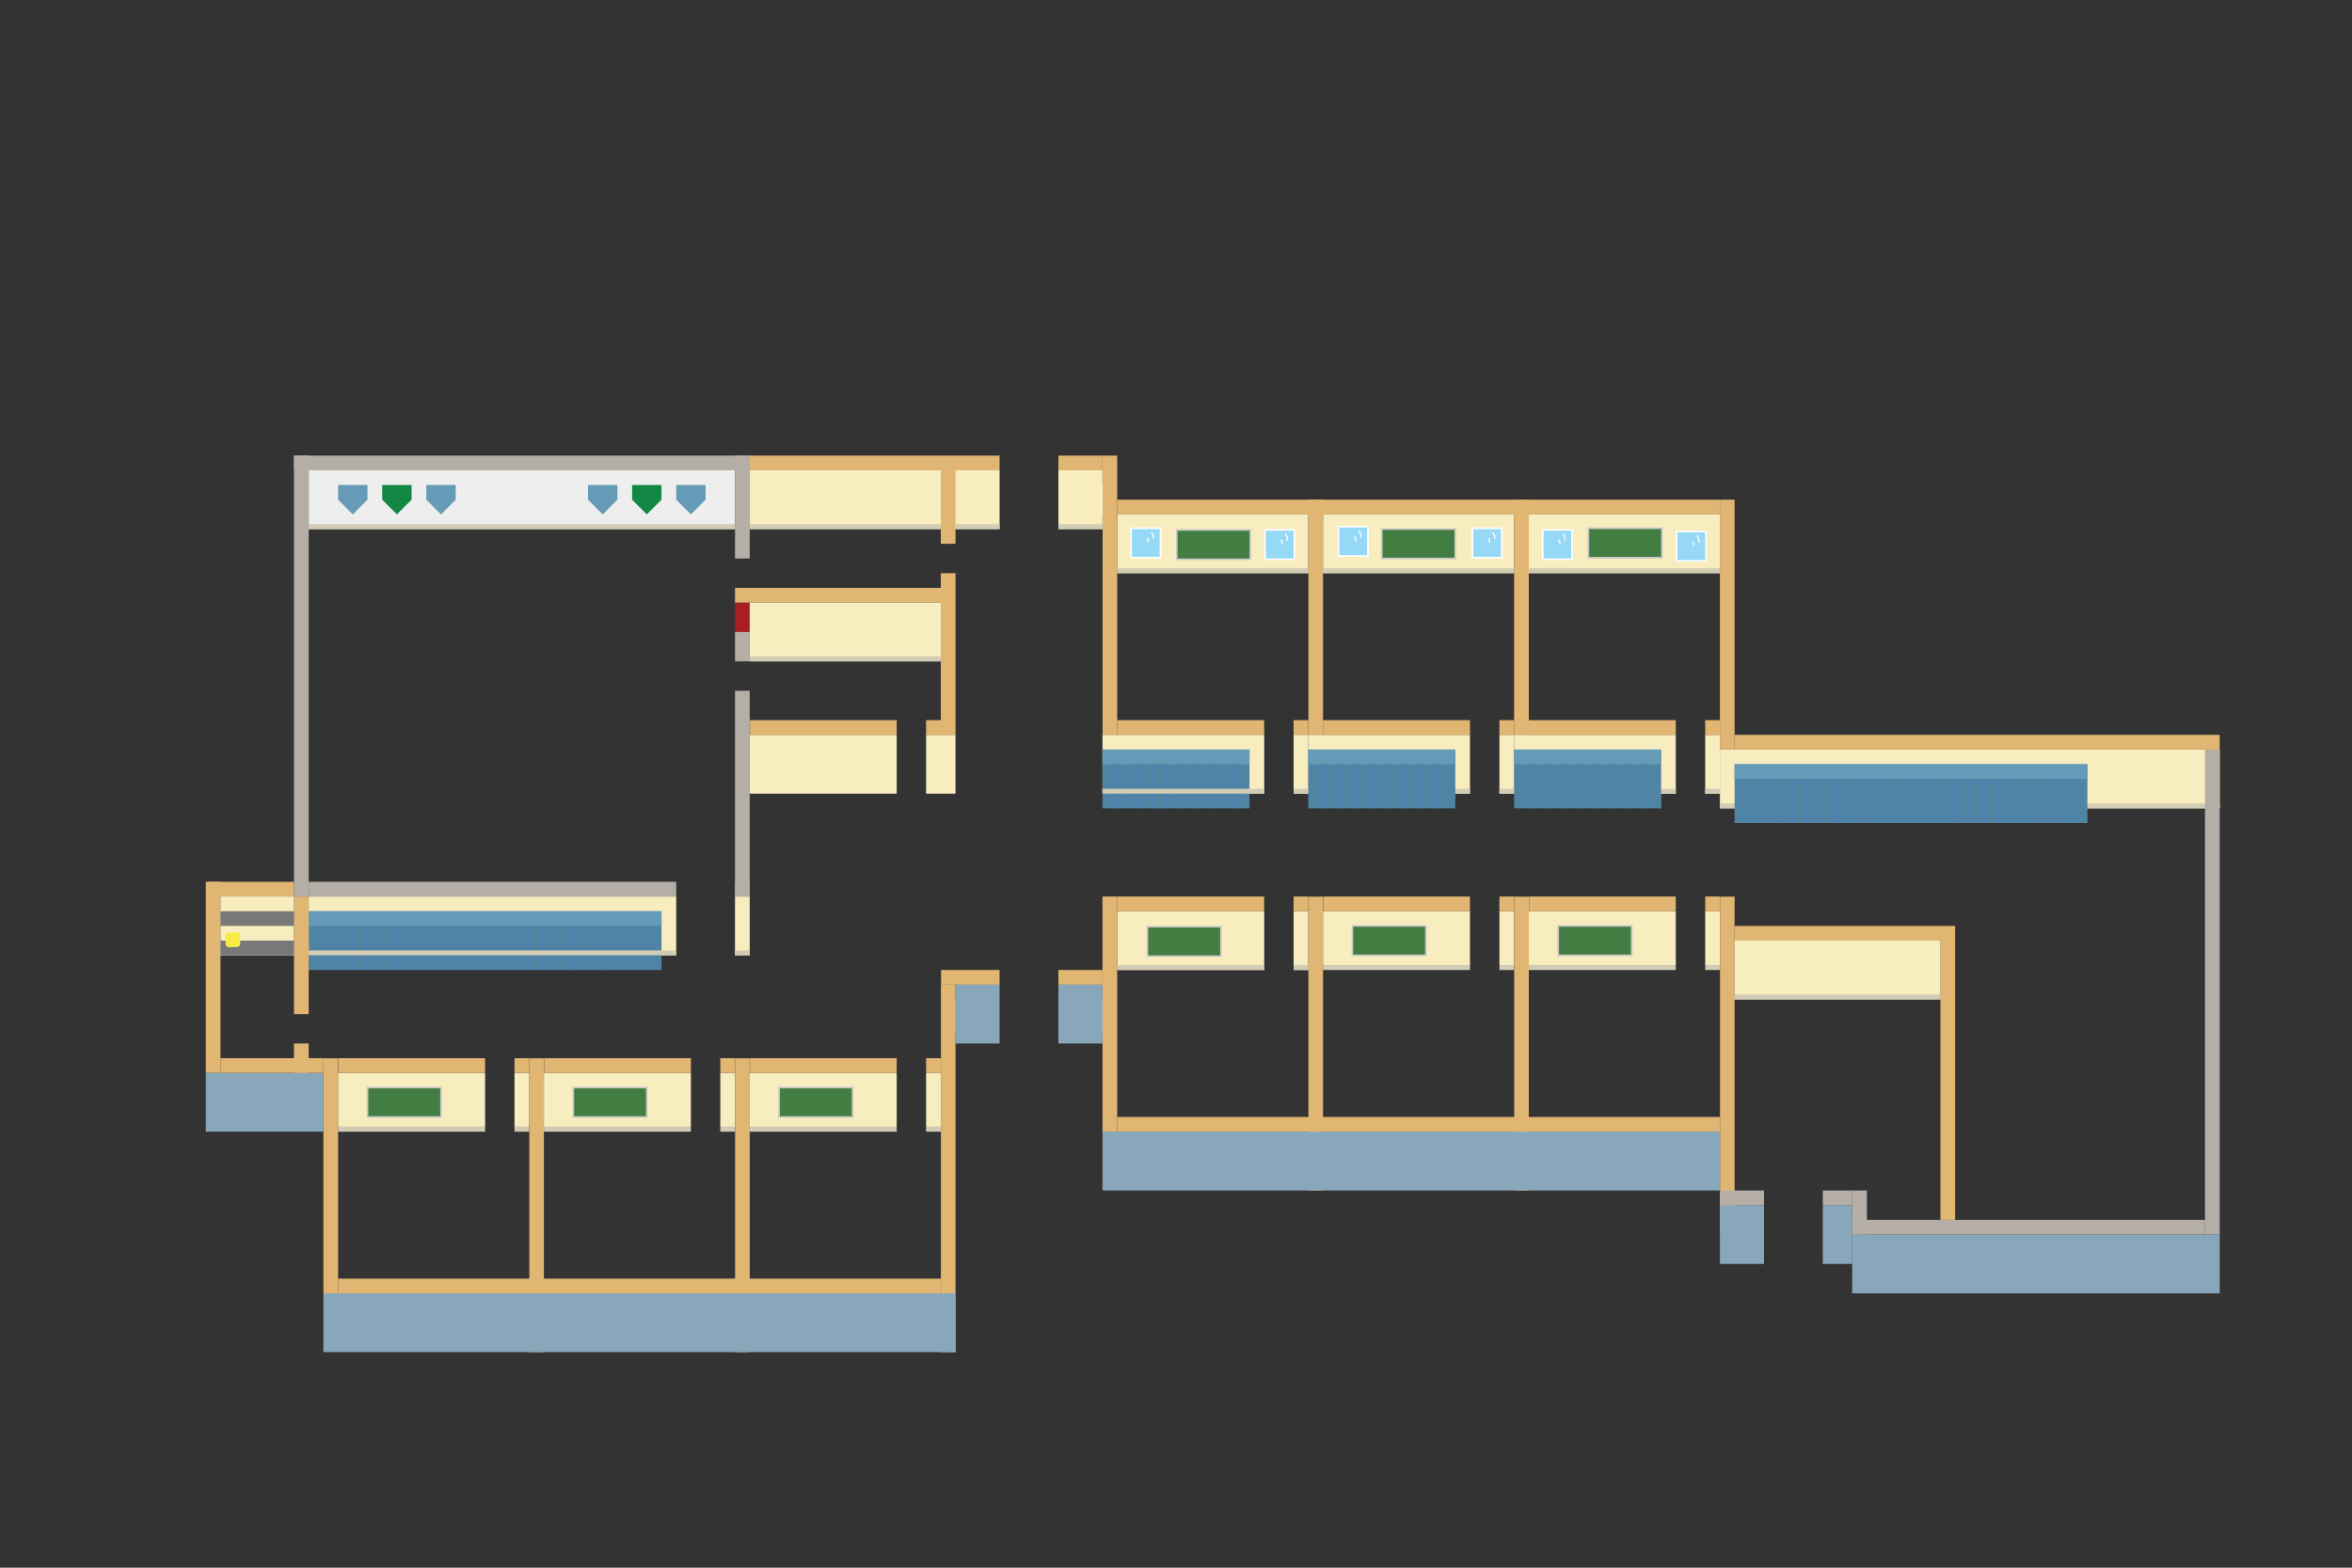 <svg width="1440px" height="960px" id="no_doors" data-name="no doors" xmlns="http://www.w3.org/2000/svg" viewBox="0 0 1440 960">
	<rect x="0" y="0" width="1440" height="960" fill="#333333" stroke="none"/>
	<defs>
		<style>
			.cls-1{fill:#f8edbf;}.cls-2{fill:#d2ccb5;}.cls-3{fill:#e1b673;}.cls-4{fill:#437d41;stroke:#c8c8c8;}.cls-12,.cls-13,.cls-14,.cls-4{stroke-miterlimit:10;}.cls-5{fill:#88a7ba;}.cls-6{fill:#b4aea6;}.cls-7{fill:#a81e22;}.cls-8{fill:#efeeee;}.cls-9{fill:#659bb6;}.cls-10{fill:#138844;}.cls-11{fill:#5084a4;}.cls-12,.cls-13{fill:none;stroke:#557bb7;}.cls-13{stroke-width:1.05px;}.cls-14{fill:#96d9f6;stroke:#fff;}.cls-15{fill:#fff;}.cls-16{fill:#787878;}.cls-17{fill:#f7ec46;}
		</style>
	</defs>
	<rect class="cls-1" x="189" y="549" width="225" height="36" />
	<rect class="cls-1" x="450" y="549" width="9" height="36" />
	<rect class="cls-1" x="918" y="558" width="9" height="33" />
	<polygon class="cls-1" points="900 558 810.14 558 810 558 810 591 900 591 900 558" />
	<rect class="cls-2" x="810" y="591" width="90" height="3" />
	<rect class="cls-2" x="918" y="591" width="9" height="3" />
	<rect class="cls-3" x="918" y="549" width="9" height="9" />
	<rect class="cls-3" x="810.14" y="549" width="89.86" height="9" />
	<rect class="cls-1" x="684" y="558" width="90" height="36" />
	<rect class="cls-1" x="792" y="558" width="9" height="36" />
	<rect class="cls-4" x="702.5" y="567.5" width="45" height="18" />
	<rect class="cls-3" x="684" y="549" width="90" height="9" />
	<rect class="cls-3" x="792" y="549" width="9" height="9" />
	<rect class="cls-3" x="715.57" y="634.57" width="179.93" height="8.93" transform="translate(1444.57 -166.5) rotate(90)" />
	<rect class="cls-3" x="841.57" y="634.57" width="179.93" height="8.93" transform="translate(1570.57 -292.5) rotate(90)" />
	<rect class="cls-3" x="954.07" y="648.07" width="206.93" height="8.93" transform="translate(1710.07 -405) rotate(90)" />
	<rect class="cls-5" x="675" y="693" width="378" height="36" />
	<rect class="cls-3" x="684" y="684" width="369" height="9" />
	<rect class="cls-3" x="607.5" y="616.5" width="144" height="9" transform="translate(1300.5 -58.5) rotate(90)" />
	<rect class="cls-4" x="828" y="567" width="45" height="18" />
	<rect class="cls-3" x="981" y="378" width="153" height="9" transform="translate(1440 -675) rotate(90)" />
	<rect class="cls-1" x="936" y="315" width="117" height="36" />
	<rect class="cls-3" x="684" y="306" width="369" height="9" />
	<rect class="cls-2" x="936" y="348" width="117" height="3" />
	<rect class="cls-1" x="810" y="315" width="117" height="36" />
	<rect class="cls-2" x="810" y="348" width="117" height="3" />
	<rect class="cls-1" x="684" y="315" width="117" height="36" />
	<rect class="cls-2" x="684" y="348" width="117" height="3" />
	<rect class="cls-3" x="1062" y="450" width="297" height="9" />
	<rect class="cls-1" x="1053" y="459" width="306" height="36" />
	<rect class="cls-2" x="1053" y="492" width="306" height="3" />
	<rect class="cls-6" x="1206.04" y="603.04" width="296.93" height="9" transform="translate(1962.04 -746.96) rotate(90)" />
	<rect class="cls-6" x="180" y="279" width="279" height="9" />
	<rect class="cls-7" x="450" y="369" width="9" height="18" />
	<rect class="cls-8" x="189" y="288" width="261" height="36" />
	<polygon class="cls-9" points="207 297 207 306 216 315 225 306 225 297 207 297" />
	<polygon class="cls-10" points="234 297 234 306 243 315 252 306 252 297 234 297" />
	<polygon class="cls-9" points="261 297 261 306 270 315 279 306 279 297 261 297" />
	<polygon class="cls-9" points="414 297 414 306 423 315 432 306 432 297 414 297" />
	<polygon class="cls-10" points="387 297 387 306 396 315 405 306 405 297 387 297" />
	<polygon class="cls-9" points="360 297 360 306 369 315 378 306 378 297 360 297" />
	<rect class="cls-3" x="450" y="360" width="126" height="9" />
	<rect class="cls-6" x="450" y="279.07" width="9" height="62.93" />
	<rect class="cls-1" x="459" y="369" width="117" height="36" />
	<rect class="cls-2" x="459" y="402" width="117" height="3" />
	<rect class="cls-11" x="1062" y="468" width="216" height="36" />
	<rect class="cls-9" x="1062" y="468" width="216" height="9" />
	<line class="cls-12" x1="1071" y1="477" x2="1071" y2="504" />
	<line class="cls-12" x1="1269.5" y1="477" x2="1269.5" y2="504" />
	<line class="cls-12" x1="1260.5" y1="477" x2="1260.5" y2="504" />
	<line class="cls-12" x1="1251.5" y1="477" x2="1251.5" y2="504" />
	<line class="cls-12" x1="1242.5" y1="477" x2="1242.5" y2="504" />
	<line class="cls-12" x1="1080.5" y1="477" x2="1080.5" y2="504" />
	<line class="cls-12" x1="1089.5" y1="477" x2="1089.5" y2="504" />
	<line class="cls-12" x1="1232.5" y1="477" x2="1232.5" y2="504" />
	<line class="cls-12" x1="1223.5" y1="477" x2="1223.5" y2="504" />
	<line class="cls-12" x1="1214.5" y1="477" x2="1214.5" y2="504" />
	<line class="cls-12" x1="1205.5" y1="477" x2="1205.5" y2="504" />
	<line class="cls-12" x1="1196.5" y1="477" x2="1196.5" y2="504" />
	<line class="cls-12" x1="1187.5" y1="477" x2="1187.5" y2="504" />
	<line class="cls-12" x1="1178.5" y1="477" x2="1178.5" y2="504" />
	<line class="cls-12" x1="1169.5" y1="477" x2="1169.5" y2="504" />
	<line class="cls-12" x1="1160.5" y1="477" x2="1160.5" y2="504" />
	<line class="cls-12" x1="1151.5" y1="477" x2="1151.5" y2="504" />
	<line class="cls-12" x1="1142.5" y1="477" x2="1142.5" y2="504" />
	<line class="cls-12" x1="1133.5" y1="477" x2="1133.5" y2="504" />
	<line class="cls-12" x1="1124.5" y1="477" x2="1124.5" y2="504" />
	<line class="cls-12" x1="1115.5" y1="477" x2="1115.5" y2="504" />
	<line class="cls-12" x1="1106.5" y1="477" x2="1106.5" y2="504" />
	<line class="cls-12" x1="1097.5" y1="477" x2="1097.5" y2="504" />
	<line class="cls-13" x1="1016.44" y1="468" x2="1016.44" y2="495" />
	<rect class="cls-3" x="594.04" y="360.04" width="171" height="8.93" transform="translate(1044.04 -315.04) rotate(90)" />
	<rect class="cls-3" x="733.57" y="373.57" width="143.93" height="8.93" transform="translate(1183.57 -427.5) rotate(90)" />
	<rect class="cls-3" x="859.54" y="373.54" width="143.93" height="9" transform="translate(1309.54 -553.46) rotate(90)" />
	<rect class="cls-3" x="238.57" y="733.57" width="179.93" height="8.93" transform="translate(1066.57 409.5) rotate(90)" />
	<rect class="cls-3" x="364.57" y="733.57" width="179.93" height="8.93" transform="translate(1192.57 283.5) rotate(90)" />
	<rect class="cls-3" x="468.04" y="711.04" width="225" height="8.93" transform="translate(1296.04 134.96) rotate(90)" />
	<rect class="cls-5" x="198" y="792" width="387" height="36" />
	<rect class="cls-3" x="207" y="783" width="369" height="9" />
	<rect class="cls-3" x="130.54" y="715.54" width="143.93" height="9" transform="translate(922.54 517.54) rotate(90)" />
	<rect class="cls-4" x="846" y="324" width="45" height="18" />
	<rect class="cls-4" x="720.5" y="324.5" width="45" height="18" />
	<rect class="cls-5" x="1134" y="756" width="225" height="36" />
	<rect class="cls-6" x="1134" y="747" width="216" height="9" />
	<rect class="cls-3" x="1062" y="567" width="135" height="9" />
	<rect class="cls-3" x="1107" y="657" width="171" height="9" transform="translate(1854 -531) rotate(90)" />
	<rect class="cls-6" x="1125" y="738" width="27" height="9" transform="translate(1881 -396) rotate(90)" />
	<rect class="cls-1" x="1062" y="576" width="126" height="36" />
	<rect class="cls-2" x="1062" y="609" width="126" height="3" />
	<rect class="cls-5" x="126" y="657" width="72" height="36" />
	<rect class="cls-4" x="972.5" y="323.5" width="45" height="18" />
	<rect class="cls-14" x="692.5" y="323.5" width="18" height="18" />
	<path class="cls-15" d="M702.44,330.21c.14-.09.21.73.21.75a2.84,2.84,0,0,1-.2,1c-.16.46.56.65.73.2a2.85,2.85,0,0,0,.06-2.07c-.22-.45-.7-.79-1.18-.49s0,.9.38.65Z" />
	<path class="cls-15" d="M704.68,326.39a3.81,3.81,0,0,1,1.05,3.35c-.09.48.64.68.72.2a4.59,4.59,0,0,0-1.24-4.08.38.38,0,0,0-.53.53Z" />
	<rect class="cls-14" x="774.5" y="324.5" width="18" height="18" />
	<path class="cls-15" d="M784.44,331.21c.14-.09.21.73.21.75a2.84,2.84,0,0,1-.2,1c-.16.46.56.65.73.2a2.85,2.85,0,0,0,.06-2.07c-.22-.45-.7-.79-1.18-.49s0,.9.38.65Z" />
	<path class="cls-15" d="M786.68,327.39a3.81,3.81,0,0,1,1.05,3.35c-.09.48.64.68.72.2a4.59,4.59,0,0,0-1.24-4.08.38.38,0,0,0-.53.53Z" />
	<rect class="cls-14" x="819.5" y="322.5" width="18" height="18" />
	<path class="cls-15" d="M829.44,329.21c.14-.09.21.73.21.75a2.84,2.84,0,0,1-.2,1c-.16.46.56.65.73.2a2.85,2.85,0,0,0,.06-2.07c-.22-.45-.7-.79-1.18-.49s0,.9.38.65Z" />
	<path class="cls-15" d="M831.68,325.39a3.81,3.81,0,0,1,1.05,3.35c-.09.48.64.68.72.2a4.59,4.59,0,0,0-1.24-4.08.38.38,0,0,0-.53.53Z" />
	<rect class="cls-14" x="901.5" y="323.5" width="18" height="18" />
	<path class="cls-15" d="M911.44,330.21c.14-.09.21.73.21.75a2.84,2.84,0,0,1-.2,1c-.16.46.56.65.73.2a2.85,2.85,0,0,0,.06-2.07c-.22-.45-.7-.79-1.18-.49s0,.9.38.65Z" />
	<path class="cls-15" d="M913.68,326.39a3.81,3.81,0,0,1,1.05,3.35c-.09.48.64.68.72.2a4.59,4.59,0,0,0-1.24-4.08.38.38,0,0,0-.53.53Z" />
	<rect class="cls-14" x="944.5" y="324.5" width="18" height="18" />
	<path class="cls-15" d="M954.44,331.21c.14-.09.21.73.21.75a2.84,2.84,0,0,1-.2,1c-.16.46.56.65.73.2a2.85,2.85,0,0,0,.06-2.07c-.22-.45-.7-.79-1.18-.49s0,.9.38.65Z" />
	<path class="cls-15" d="M956.68,327.39a3.81,3.81,0,0,1,1.05,3.35c-.09.48.64.68.72.2a4.59,4.59,0,0,0-1.24-4.08.38.38,0,0,0-.53.53Z" />
	<rect class="cls-14" x="1026.5" y="325.5" width="18" height="18" />
	<path class="cls-15" d="M1036.44,332.21c.14-.09.21.73.21.75a2.84,2.84,0,0,1-.2,1c-.16.46.56.65.73.2a2.85,2.85,0,0,0,.06-2.07c-.22-.45-.7-.79-1.18-.49s0,.9.38.65Z" />
	<path class="cls-15" d="M1038.68,328.39a3.81,3.81,0,0,1,1,3.35c-.09.48.64.68.72.2a4.59,4.59,0,0,0-1.24-4.08.38.38,0,0,0-.53.53Z" />
	<rect class="cls-14" x="585.5" y="297.5" width="18" height="18" />
	<path class="cls-15" d="M595.44,304.21c.14-.09.21.73.21.75a2.84,2.84,0,0,1-.2,1c-.16.46.56.65.73.2a2.85,2.85,0,0,0,.06-2.07c-.22-.45-.7-.79-1.18-.49s0,.9.38.65Z" />
	<path class="cls-15" d="M597.68,300.39a3.81,3.81,0,0,1,1.05,3.35c-.09.48.64.68.72.2a4.59,4.59,0,0,0-1.24-4.08.38.38,0,0,0-.53.53Z" />
	<rect class="cls-14" x="656.5" y="297.5" width="18" height="18" />
	<path class="cls-15" d="M666.44,304.21c.14-.09.21.73.21.75a2.84,2.84,0,0,1-.2,1c-.16.46.56.65.73.2a2.85,2.85,0,0,0,.06-2.07c-.22-.45-.7-.79-1.18-.49s0,.9.38.65Z" />
	<path class="cls-15" d="M668.68,300.39a3.81,3.81,0,0,1,1.05,3.35c-.09.48.64.68.72.2a4.59,4.59,0,0,0-1.24-4.08.38.38,0,0,0-.53.53Z" />
	<rect class="cls-14" x="585.5" y="612.5" width="18" height="18" />
	<path class="cls-15" d="M595.44,619.21c.14-.09.21.73.21.75a2.84,2.84,0,0,1-.2,1c-.16.46.56.65.73.2a2.85,2.85,0,0,0,.06-2.07c-.22-.45-.7-.79-1.18-.49s0,.9.38.65Z" />
	<path class="cls-15" d="M597.68,615.39a3.81,3.81,0,0,1,1.05,3.35c-.09.48.64.68.72.2a4.59,4.59,0,0,0-1.24-4.08.38.38,0,0,0-.53.53Z" />
	<rect class="cls-14" x="656.5" y="612.5" width="18" height="18" />
	<path class="cls-15" d="M666.44,619.21c.14-.09.21.73.21.75a2.84,2.84,0,0,1-.2,1c-.16.46.56.65.73.2a2.85,2.85,0,0,0,.06-2.07c-.22-.45-.7-.79-1.18-.49s0,.9.38.65Z" />
	<path class="cls-15" d="M668.68,615.39a3.81,3.81,0,0,1,1.05,3.35c-.09.48.64.68.72.2a4.59,4.59,0,0,0-1.24-4.08.38.38,0,0,0-.53.53Z" />
	<rect class="cls-11" x="189" y="558" width="216" height="36" />
	<rect class="cls-9" x="189" y="558" width="216" height="9" />
	<line class="cls-12" x1="198" y1="567" x2="198" y2="594" />
	<line class="cls-12" x1="396.5" y1="567" x2="396.5" y2="594" />
	<line class="cls-12" x1="387.5" y1="567" x2="387.5" y2="594" />
	<line class="cls-12" x1="378.5" y1="567" x2="378.5" y2="594" />
	<line class="cls-12" x1="369.5" y1="567" x2="369.5" y2="594" />
	<line class="cls-12" x1="207.5" y1="567" x2="207.5" y2="594" />
	<line class="cls-12" x1="216.5" y1="567" x2="216.5" y2="594" />
	<line class="cls-12" x1="359.5" y1="567" x2="359.5" y2="594" />
	<line class="cls-12" x1="350.5" y1="567" x2="350.5" y2="594" />
	<line class="cls-12" x1="341.5" y1="567" x2="341.5" y2="594" />
	<line class="cls-12" x1="332.5" y1="567" x2="332.5" y2="594" />
	<line class="cls-12" x1="323.5" y1="567" x2="323.5" y2="594" />
	<line class="cls-12" x1="314.5" y1="567" x2="314.5" y2="594" />
	<line class="cls-12" x1="305.5" y1="567" x2="305.5" y2="594" />
	<line class="cls-12" x1="296.5" y1="567" x2="296.5" y2="594" />
	<line class="cls-12" x1="287.5" y1="567" x2="287.5" y2="594" />
	<line class="cls-12" x1="278.5" y1="567" x2="278.5" y2="594" />
	<line class="cls-12" x1="269.5" y1="567" x2="269.5" y2="594" />
	<line class="cls-12" x1="260.5" y1="567" x2="260.5" y2="594" />
	<line class="cls-12" x1="251.5" y1="567" x2="251.5" y2="594" />
	<line class="cls-12" x1="242.5" y1="567" x2="242.5" y2="594" />
	<line class="cls-12" x1="233.5" y1="567" x2="233.5" y2="594" />
	<line class="cls-12" x1="224.5" y1="567" x2="224.5" y2="594" />
	<rect class="cls-6" x="49.5" y="409.5" width="270" height="9" transform="translate(598.5 229.5) rotate(90)" />
	<rect class="cls-3" x="72" y="594" width="117" height="9" transform="translate(729 468) rotate(90)" />
	<rect class="cls-3" x="127" y="540" width="53" height="9" />
	<rect class="cls-3" x="148.5" y="580.5" width="72" height="9" transform="translate(769.5 400.5) rotate(90)" />
	<rect class="cls-3" x="135" y="648" width="63" height="9" />
	<rect class="cls-1" x="135" y="549" width="45" height="36" />
	<rect class="cls-2" x="135" y="582" width="45" height="3" />
	<rect class="cls-3" x="175.5" y="643.5" width="18" height="9" transform="translate(832.5 463.5) rotate(90)" />
	<rect class="cls-16" x="135" y="558" width="45" height="9" />
	<rect class="cls-16" x="135" y="576" width="45" height="9" />
	<rect class="cls-17" x="138" y="571" width="9" height="9" rx="1.97" transform="translate(-25.23 6.84) rotate(-2.53)" />
	<rect class="cls-1" x="459" y="450" width="90" height="36" />
	<rect class="cls-1" x="567" y="450" width="18" height="36" />
	<rect class="cls-3" x="684" y="441" width="90" height="9" />
	<rect class="cls-3" x="792" y="441" width="9" height="9" />
	<rect class="cls-3" x="459.14" y="441" width="89.86" height="9" />
	<rect class="cls-3" x="567" y="441" width="9" height="9" />
	<rect class="cls-1" x="792" y="450" width="9" height="36" />
	<rect class="cls-1" x="675" y="450" width="99" height="36" />
	<rect class="cls-11" x="675" y="459" width="90" height="36" />
	<rect class="cls-9" x="675" y="459" width="90" height="9" />
	<line class="cls-13" x1="685" y1="468" x2="685" y2="495" />
	<line class="cls-13" x1="695.56" y1="468" x2="695.56" y2="495" />
	<line class="cls-13" x1="705.56" y1="468" x2="705.56" y2="495" />
	<line class="cls-13" x1="754.44" y1="468" x2="754.44" y2="495" />
	<line class="cls-13" x1="744.44" y1="468" x2="744.44" y2="495" />
	<line class="cls-13" x1="734.44" y1="468" x2="734.44" y2="495" />
	<line class="cls-13" x1="724.44" y1="468" x2="724.44" y2="495" />
	<line class="cls-13" x1="714.44" y1="468" x2="714.44" y2="495" />
	<rect class="cls-1" x="918" y="450" width="9" height="36" />
	<rect class="cls-1" x="801" y="450" width="99" height="36" />
	<rect class="cls-3" x="810" y="441" width="90" height="9" />
	<rect class="cls-3" x="918" y="441" width="9" height="9" />
	<rect class="cls-2" x="675" y="483" width="99" height="3" />
	<rect class="cls-2" x="792" y="483" width="108" height="3" />
	<rect class="cls-11" x="801" y="459" width="90" height="36" />
	<rect class="cls-9" x="801" y="459" width="90" height="9" />
	<line class="cls-13" x1="811" y1="468" x2="811" y2="495" />
	<line class="cls-13" x1="821.56" y1="468" x2="821.56" y2="495" />
	<line class="cls-13" x1="831.56" y1="468" x2="831.56" y2="495" />
	<line class="cls-13" x1="880.44" y1="468" x2="880.44" y2="495" />
	<line class="cls-13" x1="870.44" y1="468" x2="870.44" y2="495" />
	<line class="cls-13" x1="860.44" y1="468" x2="860.44" y2="495" />
	<line class="cls-13" x1="850.44" y1="468" x2="850.44" y2="495" />
	<line class="cls-13" x1="840.44" y1="468" x2="840.44" y2="495" />
	<rect class="cls-1" x="1044" y="450" width="9" height="36" />
	<rect class="cls-1" x="927" y="450" width="99" height="36" />
	<rect class="cls-2" x="918" y="483" width="108" height="3" />
	<rect class="cls-3" x="936" y="441" width="90" height="9" />
	<rect class="cls-3" x="1044" y="441" width="9" height="9" />
	<rect class="cls-2" x="1044" y="483" width="9" height="3" />
	<rect class="cls-11" x="927" y="459" width="90" height="36" />
	<rect class="cls-9" x="927" y="459" width="90" height="9" />
	<line class="cls-13" x1="937" y1="468" x2="937" y2="495" />
	<line class="cls-13" x1="947.56" y1="468" x2="947.56" y2="495" />
	<line class="cls-13" x1="957.56" y1="468" x2="957.56" y2="495" />
	<line class="cls-13" x1="1006.44" y1="468" x2="1006.44" y2="495" />
	<line class="cls-13" x1="996.44" y1="468" x2="996.44" y2="495" />
	<line class="cls-13" x1="986.44" y1="468" x2="986.44" y2="495" />
	<line class="cls-13" x1="976.44" y1="468" x2="976.44" y2="495" />
	<line class="cls-13" x1="966.44" y1="468" x2="966.44" y2="495" />
	<rect class="cls-2" x="792" y="591" width="9" height="3" />
	<rect class="cls-2" x="684" y="591" width="90" height="3" />
	<rect class="cls-1" x="1044" y="558" width="9" height="33" />
	<polygon class="cls-1" points="1026 558 936.14 558 936 558 936 591 1026 591 1026 558" />
	<rect class="cls-2" x="936" y="591" width="90" height="3" />
	<rect class="cls-2" x="1044" y="591" width="9" height="3" />
	<rect class="cls-3" x="1044" y="549" width="9" height="9" />
	<rect class="cls-3" x="936.14" y="549" width="89.86" height="9" />
	<rect class="cls-4" x="954" y="567" width="45" height="18" />
	<rect class="cls-1" x="315" y="657" width="9" height="33" />
	<polygon class="cls-1" points="297 657 207.14 657 207 657 207 690 297 690 297 657" />
	<rect class="cls-2" x="207" y="690" width="90" height="3" />
	<rect class="cls-2" x="315" y="690" width="9" height="3" />
	<rect class="cls-3" x="315" y="648" width="9" height="9" />
	<rect class="cls-3" x="207.14" y="648" width="89.86" height="9" />
	<rect class="cls-4" x="225" y="666" width="45" height="18" />
	<rect class="cls-1" x="441" y="657" width="9" height="33" />
	<polygon class="cls-1" points="423 657 333.14 657 333 657 333 690 423 690 423 657" />
	<rect class="cls-2" x="333" y="690" width="90" height="3" />
	<rect class="cls-2" x="441" y="690" width="9" height="3" />
	<rect class="cls-3" x="441" y="648" width="9" height="9" />
	<rect class="cls-3" x="333.14" y="648" width="89.86" height="9" />
	<rect class="cls-4" x="351" y="666" width="45" height="18" />
	<rect class="cls-1" x="567" y="657" width="9" height="33" />
	<polygon class="cls-1" points="549 657 459.14 657 459 657 459 690 549 690 549 657" />
	<rect class="cls-2" x="459" y="690" width="90" height="3" />
	<rect class="cls-2" x="567" y="690" width="9" height="3" />
	<rect class="cls-3" x="567" y="648" width="9" height="9" />
	<rect class="cls-3" x="459.14" y="648" width="89.86" height="9" />
	<rect class="cls-4" x="477" y="666" width="45" height="18" />
	<rect class="cls-6" x="189" y="540" width="225" height="9" />
	<rect class="cls-6" x="450" y="540" width="9" height="9" />
	<rect class="cls-2" x="189" y="582" width="225" height="3" />
	<rect class="cls-2" x="450" y="582" width="9" height="3" />
	<rect class="cls-3" x="576.14" y="594" width="35.86" height="9" />
	<rect class="cls-3" x="648" y="594" width="27" height="9" />
	<rect class="cls-5" x="585" y="603" width="27" height="36" />
	<rect class="cls-5" x="648" y="603" width="27" height="36" />
	<rect class="cls-1" x="459" y="288" width="153" height="36" />
	<rect class="cls-1" x="648" y="288" width="27" height="36" />
	<rect class="cls-3" x="648" y="279" width="27" height="9" />
	<rect class="cls-3" x="459" y="279" width="153" height="9" />
	<rect class="cls-3" x="576" y="351" width="9" height="99" />
	<rect class="cls-3" x="576" y="288" width="9" height="45" />
	<rect class="cls-6" x="450" y="423" width="9" height="125.69" />
	<rect class="cls-6" x="450" y="387" width="9" height="18" />
	<rect class="cls-2" x="189" y="321" width="261" height="3" />
	<rect class="cls-2" x="459" y="321" width="117" height="3" />
	<rect class="cls-2" x="585" y="321" width="27" height="3" />
	<rect class="cls-2" x="648" y="321" width="27" height="3" />
	<rect class="cls-5" x="1053" y="738" width="27" height="36" />
	<rect class="cls-5" x="1116" y="738" width="18" height="36" />
	<rect class="cls-6" x="1116" y="729" width="18" height="9" />
	<rect class="cls-6" x="1053" y="729" width="27" height="9" />
</svg>
